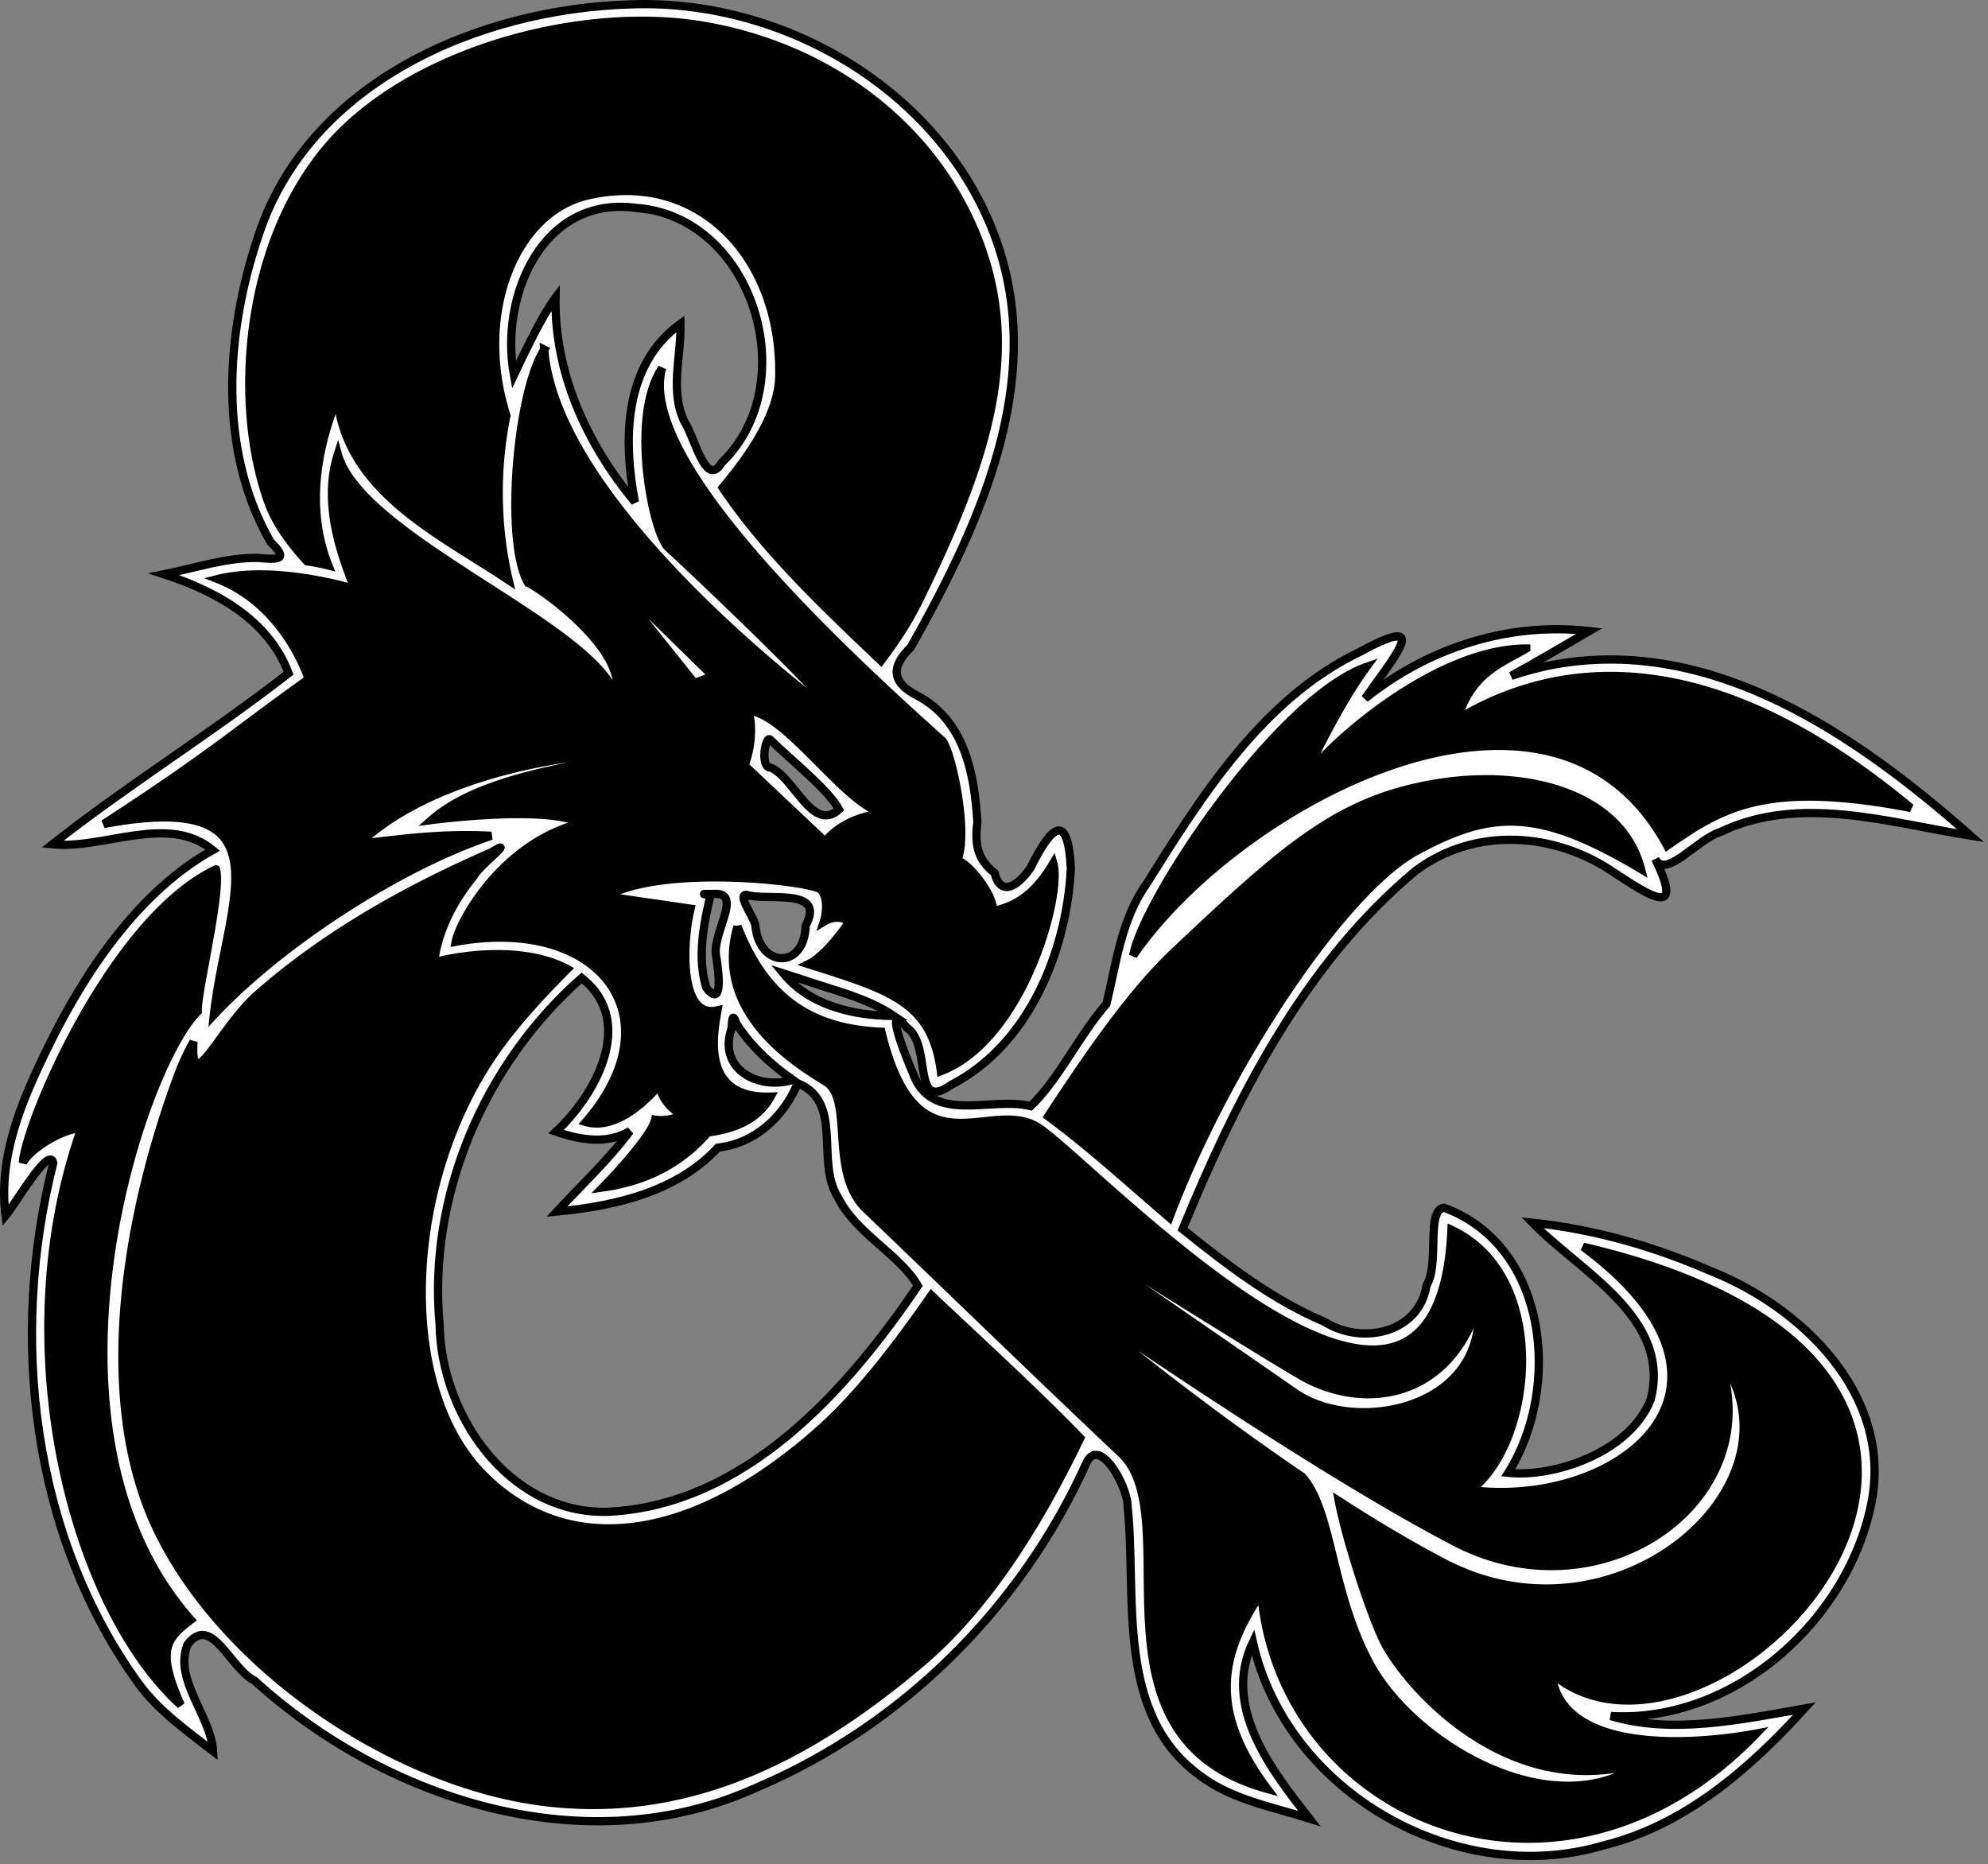<svg width="257" height="241" fill="none" xmlns="http://www.w3.org/2000/svg"><rect width="100%" height="100%" fill="#808080" stroke="none"/><path fill-rule="evenodd" clip-rule="evenodd" d="M81.5.568c-19.5.57-41.462 9.925-48.047 29.763-4.294 12.641-5.348 27.82 1.524 39.741 2.505 2.418.841 2.252-1.669 2.052-4.131-.057-8.087 1.31-12.093 2.115 6.665 2.17 13.485 5.849 16.091 12.79-9.962 7.763-20.65 14.334-30.533 22.114 6.65.691 14.965-4.034 20.723.752-9.435 5.248-16.47 15.568-21.3 25.496-3.32 6.779-6.466 14.012-5.477 21.775 1.213-1.415 5.66-9.192 6.17-6.831-5.716 22.502-2.777 48.205 11.017 67.293 2.594 3.547 6.209 6.087 9.638 8.753-.253-4.546-5.15-9.275-3.292-13.792 3.08-4.087 5.554 3.184 8.643 4.663 17.084 15.543 42.958 23.804 64.887 13.841 18.865-7.999 34.205-23.244 42.631-41.902 1.621-3.736 5.368 2.861 5.366 5.567 1.198 11.684-1.671 26.846 9.402 34.82 4.114 3.083 9.294 3.995 14.082 5.507-4.902-6.285-11.304-14.415-7.296-22.804 4.36 19.443 26.327 31.918 45.323 26.281 10.484-2.573 18.89-9.899 25.981-17.694-8.144 1.423-17.142 3.36-25.031.967 15.994.918 30.991-12.592 33.779-28.025 2.39-13.667-9.125-24.843-20.859-29.496-7.321-3.199-15.091-5.418-23.047-6.254 6.122 6.342 17.998 12.236 15.281 22.86-2.761 6.941-12.642 10.096-18.415 9.475 6.886-10.91 5.186-29.296-8.304-34.272-2.352.291-.554 7.23-2.252 10.022-.976 6.22-8.38 7.77-13.217 4.723-6.761-2.873-12.64-7.406-18.329-11.973 7.011-17.06 15.78-34.364 30.098-46.306 7.652-5.754 18.029-5.058 25.723.233 4.642 3.05 9.074 5.97 5.285-1.789 1.324 2.69 5.429-2.561 8.398-3.467 10.252-4.935 21.823-1.209 32.367.463-14.559-12.855-33.18-25.808-53.688-22.144-1.918.341-3.922.886-5.697 1.485 3.401-1.86 6.726-3.856 10.087-5.79-10.453-1.199-20.845 2.175-28.973 8.717 3.524-5.103 8.924-11.254-.594-6.069-12.588 5.992-20.488 18.588-27.664 30.021-3.287 4.626-3.938 10.417-5.186 15.54-3.545 4.065-6.253 9.867-9.791 13.2-5.163-1.298-12.852 2.497-15.259-4.337-.683-1.586-3.995-9.615-.727-5.79 3.308 2.253.507 11.093 5.759 7.35 9.983-5.151 14.869-17.21 15.423-27.927-.378-7.335-2.426-5.718-5.209-.119-1.382 2.069-3.795 4.053-4.664.675-2.272-1.78-2.57-3.817-2.209-6.571-.4-6.245-1.629-13.138-7.814-16.36-3.429-1.778-3.265-3.836-.792-6.24 8.341-14.847 16.652-32.402 11.938-49.777C123.991 13.133 102.488-.243 81.5.568Zm.667 26.296c15.195 1.075 21.819 22.697 11.11 32.969-2.015 3.441-3.554-3.514-4.767-5.257-1.969-4.032-.434-8.48-.543-12.723-7.365 5.32-7.424 15.032-5.886 23.046-6.164-7.446-10.425-16.586-10.264-26.427-1.945 2.587-4.628 8.44-5.377 10.009-1.877-10.188 3.669-23.172 15.727-21.617ZM99.594 95.64c2.776 2.724 7.464 6.418 8.873 8.998-3.409 3.078-5.791-4.118-8.804-5.396-1.494.046-.684-4.358-.07-3.602Zm-7.34 19.913c3.985-.24-.417 5.303.36 8.233.273 1.785.916 6.727-1.308 3.9-1.193-3.912-.368-8.123.55-12.002-2.119-.186.355-.092.398-.131Zm4.192.112c2.495.871 10.415-1.055 7.714 3.963-.174 5.746-5.925 5.502-6.49.191.05-.96-2.415-4.057-1.224-4.154Zm7.41 11c3.957 1.376 8.198 2.302 11.717 4.677-5.197-.048-10.838-1.305-14.3-5.504l2.583.827Zm-28.366 0c6.636 5.617 1.455 14.925-3.609 19.629 3.059 1.059 6.636 1.698 9.56-.094-2.799 3.773-6.262 6.981-9.443 10.419 7.51-.7 15.532-2.551 20.81-8.265 4.75-.519 8.55-3.986 10.305-8.322 5.995 2.41 2.281 10.126 5.202 14.725 2.298 4.687 8.047 7.432 10.341 11.456-9.276 13.708-22.508 28.478-40.243 29.227-12.788.206-21.42-12.696-21.577-24.204-1.552-16.575 5.721-33.71 18.36-44.811l.294.24Zm19.687 5.621c1.87 2.94 4.487 5.333 7.325 7.321-4.433 1.341-9.638-1.346-7.979-6.492.162-.355.026-2.728.654-.829Z" fill="#fff" stroke="#000" stroke-width="1.067"/><path fill-rule="evenodd" clip-rule="evenodd" d="M81.527 2.702C67.01 3.073 50.5 9.08 41.992 19.43 31.62 32.048 30.055 52.29 34.737 65.07c.923 2.517 2.713 5.045 4.953 7.489a32.98 32.98 0 0 1 2.773.55c-2.83-7.05-1.665-14.805 1.156-21.656 1.16 12.206 13.533 17.733 22.15 23.558-1.62-6.863-1.73-14.269-.306-21.29-4.206-13.314 1.181-26.276 10.466-28.44a21.95 21.95 0 0 1 5.286-.593c11.816.162 19.817 10.776 19.523 23.998-.095 4.263-2.97 9.175-7.317 14.364 5.626 8.331 13.161 15.408 20.467 22.373 1.962-2.604 3.626-5.183 4.87-7.716 9.308-18.95 13.37-32.727 7.49-47.277-5.88-14.55-19.526-24.515-35.575-27.148a46.652 46.652 0 0 0-6.273-.58 54.51 54.51 0 0 0-2.873-.001ZM70.358 45.189c-3.584 5.575-5.175 24.888-2.09 30.165 1.494.597 13.14 8.762 11.349 14.735-2.49-9.06-32.953-20.509-35.94-31.36-2.09 6.47.597 13.44 2.19 17.422 0 0-10.155-3.187-17.721-1.295C37.006 78.34 39.894 87.8 39.894 87.8c-8.828 6.238-12.419 9.602-26.481 18.716 24.374-4.523 15.893 9.819 14.235 24.69 8.562-9.16 23.916-19.178 35.862-23.161-6.885-.368-12.306.538-17.035 1.007 7.367-7.069 21.993-11.596 37.225-11.894-7.168 1.593-21.15 2.88-27.92 8.854 0 0 14.877-1.985 19.358.404-10.155 2.489-15.73 12.643-16.228 15.331 18.717-3.385 28.573 9.756 16.826 23.296 4.18 1.195 8.46-3.483 9.556-4.877.1 1.593 1.294 3.085 2.887 3.981 0 0-1.693.897-3.485.598-.597 2.489-6.769 8.761-6.769 8.761 6.023-.847 10.354-3.384 13.577-7.105 4.916-.634 7.032-2.652 8.127-4.643-8.96.299-7.468-7.865-6.87-11.15-5.078 1.194-4.48-9.16-3.484-13.142l-10.952-1.592c7.467-4.181 26.284-1.991 27.777-.895 1.294 1.493.398 4.181.398 4.181 1.991-1.195 3.285 0 3.285 0s-2.788 4.28-5.277 5.475c10.653 3.385 15.931 4.879 17.125 13.839 10.653-4.081 15.73-22.799 14.536-26.881-2.191 3.684-4.482 5.476-7.767 6.173 0-2.389-3.584-6.57-4.679-6.471 1.593-3.484-.697-14.137-1.892-15.53-21.205-18.917-39.025-38.131-36.237-48.186-4.281 6.371-1.163 21.437.796 23.195 1.959 1.758 21.604 20.31 21.206 21.405 0 0-35.643-26.183-37.236-46.99Zm7.567 28.273 14.238 13.94-2.39.895-11.848-14.835Zm119.383 10.375c-11.801 0-25.985 12.659-28.92 17.183 0 0 4.096-9.111 8.254-14.798-11.618 4.097-28.923 30.207-30.146 37.3 13.304-19.431 54.095-41.806 69.035-14.187 7.032-4.892 12.657-8.499 31.49-4.892-26.477-22.013-46.042-19.017-58.577-11.496 1.712-5.992 5.807-7.276 8.864-9.11ZM96.742 91.88c4.978.298 12.642 12.345 17.521 13.241-5.576.598-7.565 3.684-7.565 3.684l-10.454-9.857c.896-2.29 1.095-5.177.498-7.068Zm95.314 8.856c-2.23 0-4.527.209-6.829.61-12.276 2.143-19.055 8.156-33.469 21.765-5.302 5.006-10.724 12.733-16.254 21.202 5.437 4.009 10.48 8.645 15.665 13.083 7.402-19.704 22.53-42.3 31.952-47.391 9.664-5.222 15.68-5.616 29.021 2.341-2.022-7.861-10.422-11.625-20.086-11.61Zm-127.4 8.827c-.124.026-.464.208-1.108.606-10.83 4.722-21.224 10.49-30.269 18.413-4.758 4.168-8.72 13.634-8.264 6.087a33.997 33.997 0 0 0-1.746 3.654c-6.291 16.571-11.603 41.681-2.808 59.682 8.794 18 30.71 32.385 49.383 34.873 18.672 2.488 34.568-5.419 49.383-18.021 8.339-7.093 14.954-17.572 20.423-28.952-6.164-6.348-12.784-12.345-19.248-18.463-4.699 6.782-9.461 12.896-14.281 17.223-15.922 14.294-32.408 17.419-43.767 5.852-11.359-11.566-10.176-38.478 2.342-55.469 2.301-3.123 5.277-6.398 8.646-9.777-4.927-2.636-12.096-2.194-17.223-.893.522-4.137 2.497-7.906 5.11-11.094.442-1.004 3.965-3.833 3.427-3.721Zm-36.74 2.825c-13.54 6.372-24.659 32.854-24.958 37.931.797-1.692 4.979-4.379 7.567-4.479-9.956 27.976-1.196 61.826 12.842 74.569-3.087-6.969-1.99-8.52 1.296-11.009-21.803-24.69-6.671-71.083.895-78.65-.099-2.483 3.153-15.514 2.359-18.362Zm67.432 7.367c-3.285 11.25 7.825 17.858 11.448 20.112 3.623 2.254.281 11.782 5.177 16.425 4.895 4.643 24.079 23.225 32.954 31.561 8.876 8.335-5.475 36.736 18.917 43.406-7.766-10.354-5.975-17.622-.798-25.288 2.588 29.27 38.629 44.504 64.017 18.121-8.562 1.593-25.389 2.588-26.484-7.766 21.007 18.019 75.165-38.529 4.081-55.155 24.591 18.219 4.58 33.85-14.535 31.461 8.064-5.974 10.455-27.577-2.487-33.65-1.792 40.121-47.494-10.024-53.763-13.442-6.269-3.418-15.457 6.353-19.935-12.156-8.463-.398-14.809-3.773-18.592-13.629Zm31.402 32.248s33.395 21.138 41.413 25.802c8.017 4.663 19.18 3.115 22.941-9.167 1.129 13.57-15.848 16.867-23.689 11.425-7.842-5.442-40.665-28.06-40.665-28.06Zm10.279 15.075s32.12 22.455 51.184 32.316c19.063 9.862 41.079-5.743 33.833-24.258 12.624 16.146-12.703 38.663-35.229 26.983-4.48-2.322-9.142-5.114-13.744-8.085 1 5.288 4.487 15.889 6.179 18.821 3.698 6.406 16.517 20.033 33.058 14.981-11.436 8.393-29.67-2.293-35.3-12.896-5.06-9.532-4.738-19.562-8.679-24.044-16.673-11.294-31.302-23.818-31.302-23.818Z" fill="#000" stroke="#000" stroke-width="1.067"/></svg>
